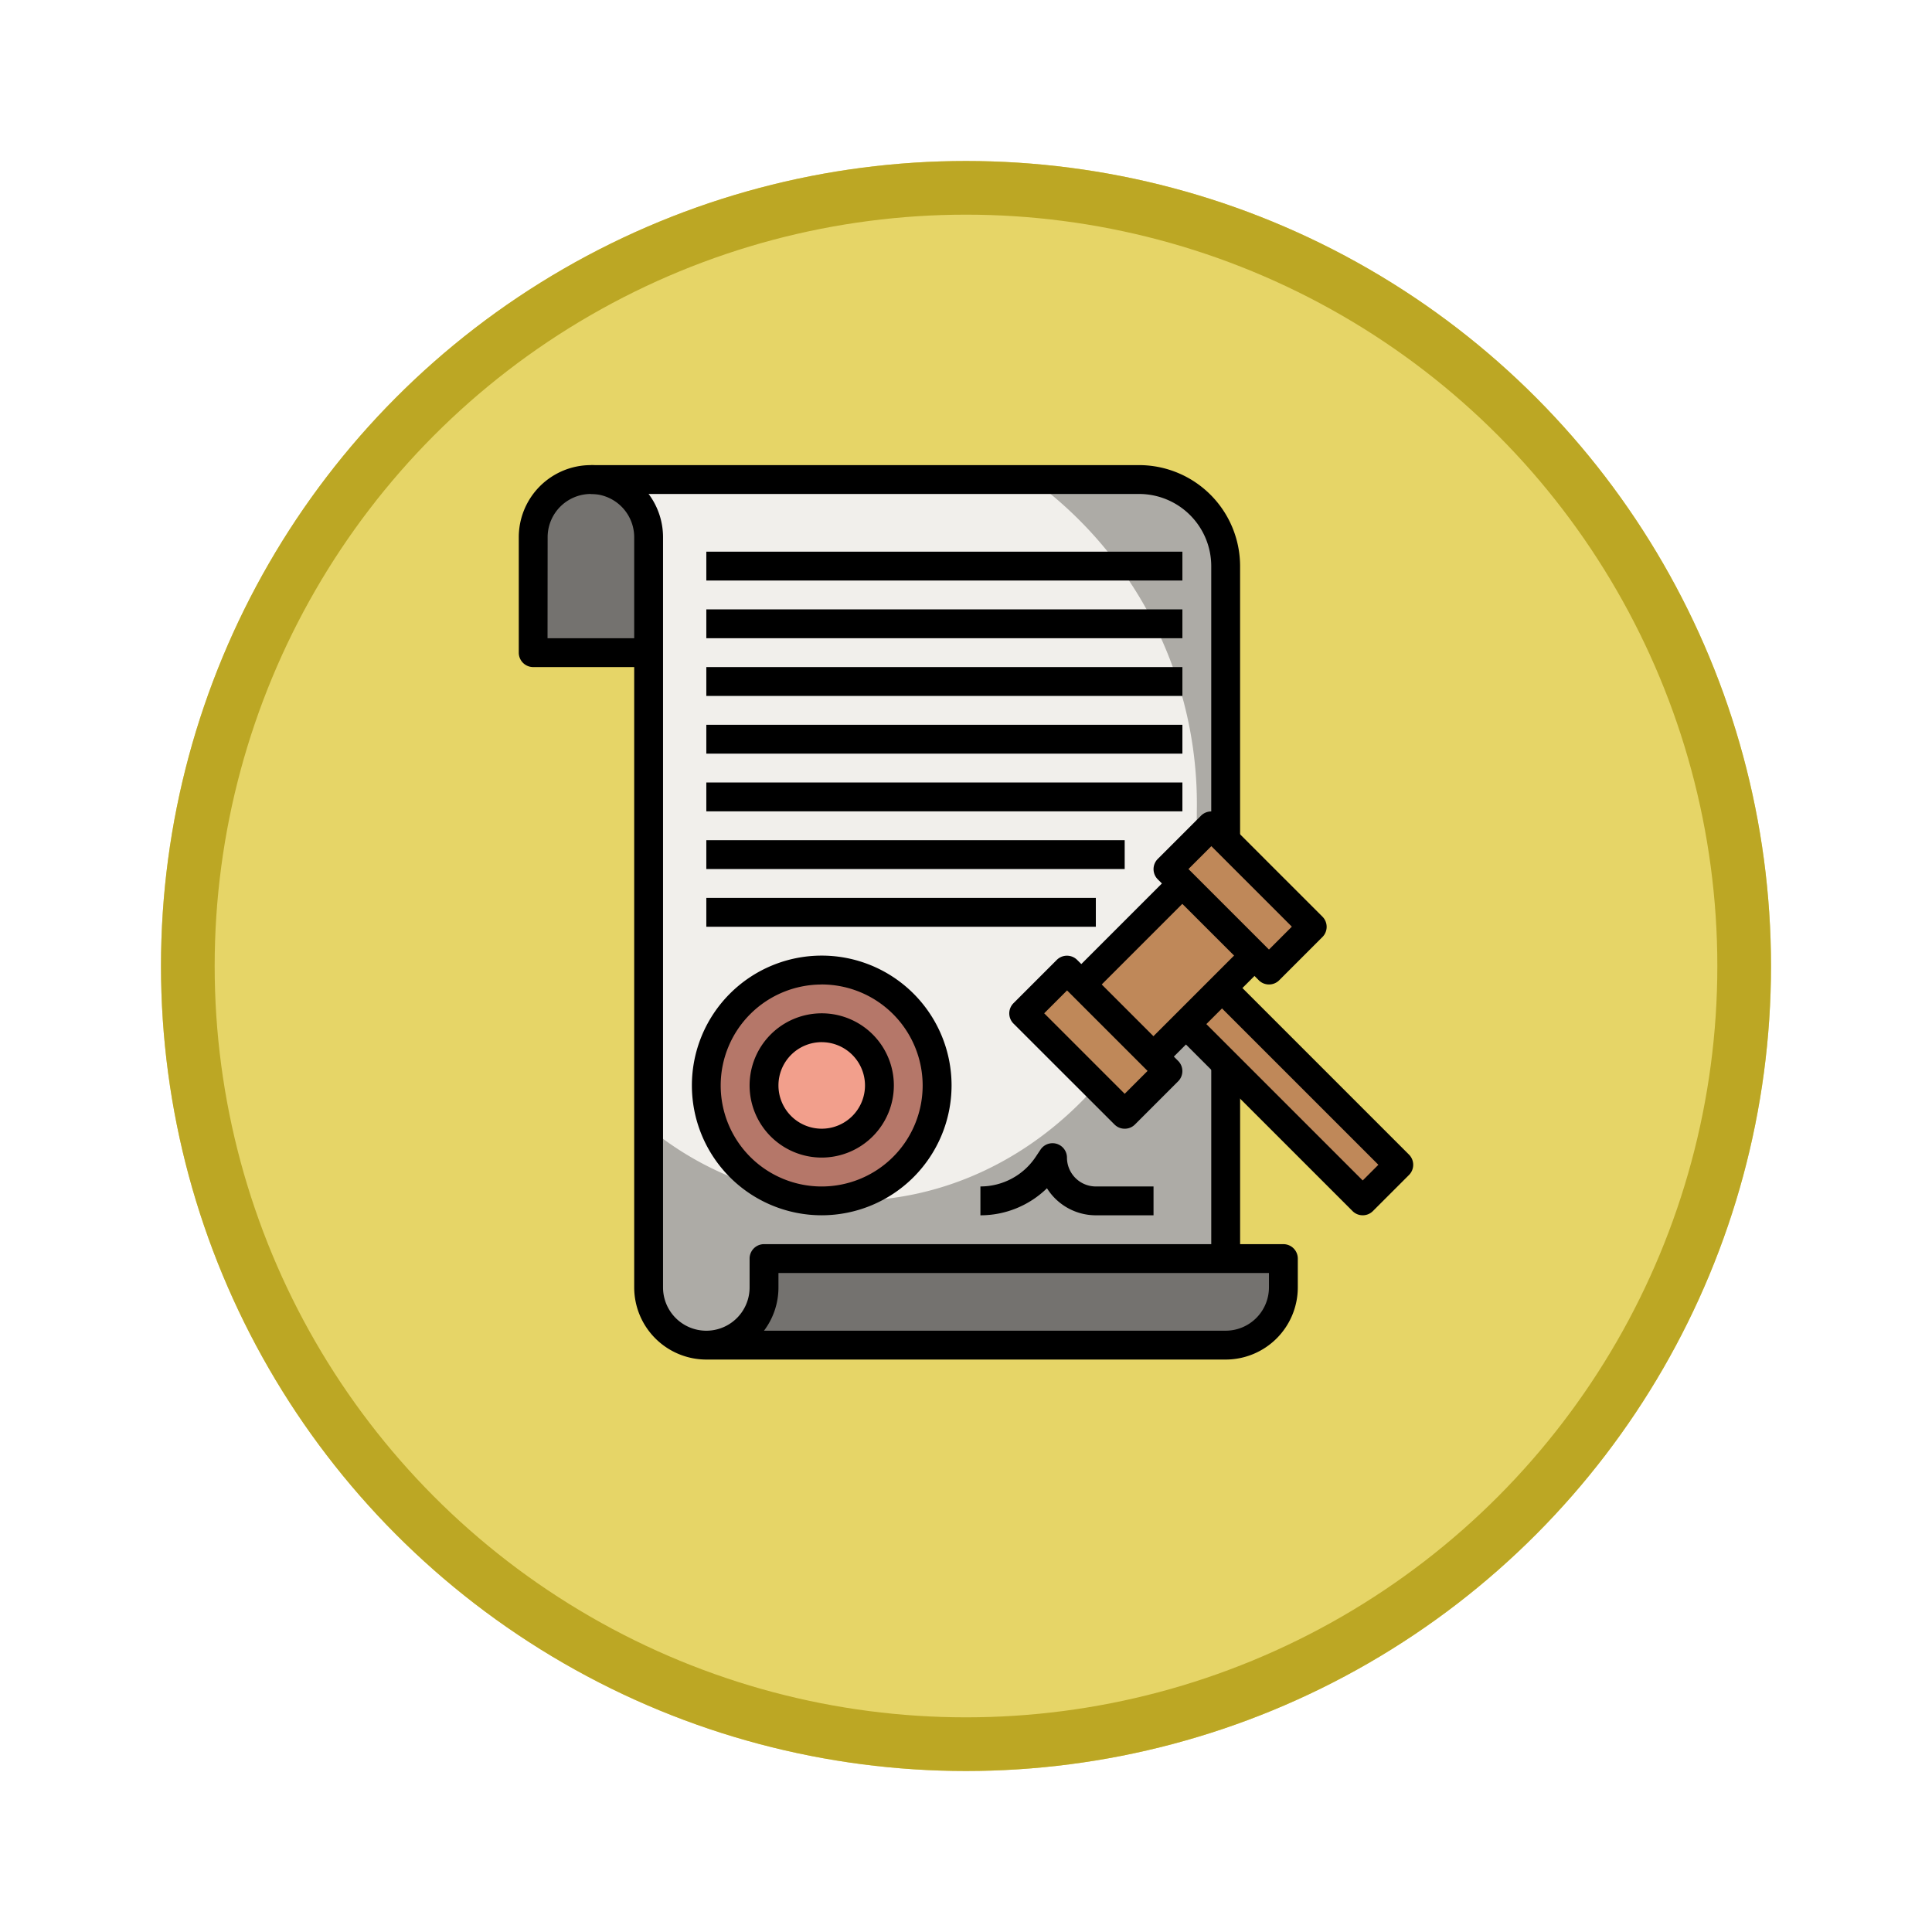 <svg xmlns="http://www.w3.org/2000/svg" xmlns:xlink="http://www.w3.org/1999/xlink" width="108" height="108" viewBox="0 0 108 108">
  <defs>
    <filter id="Fondo" x="0" y="0" width="108" height="108" filterUnits="userSpaceOnUse">
      <feOffset dy="3" input="SourceAlpha"/>
      <feGaussianBlur stdDeviation="3" result="blur"/>
      <feFlood flood-opacity="0.161"/>
      <feComposite operator="in" in2="blur"/>
      <feComposite in="SourceGraphic"/>
    </filter>
  </defs>
  <g id="Grupo_1099842" data-name="Grupo 1099842" transform="translate(-747 -614)">
    <g transform="matrix(1, 0, 0, 1, 747, 614)" filter="url(#Fondo)">
      <g id="Fondo-2" data-name="Fondo" transform="translate(9 6)" fill="#e6d567" stroke="#bca724" stroke-width="3">
        <circle cx="45" cy="45" r="45" stroke="none"/>
        <circle cx="45" cy="45" r="43.5" fill="none"/>
      </g>
    </g>
    <g id="Grupo_1099841" data-name="Grupo 1099841" transform="translate(775 639)">
      <g id="Grupo_1099812" data-name="Grupo 1099812" transform="translate(5.032 1.806)">
        <path id="Trazado_875945" data-name="Trazado 875945" d="M41.484,45.548H15.677v1.613a3.226,3.226,0,1,1-6.452,0V5.226A3.226,3.226,0,0,0,6,2H35.839a5.645,5.645,0,0,1,5.645,5.645Z" transform="translate(-6 -2)" fill="#adaba6"/>
      </g>
      <g id="Grupo_1099813" data-name="Grupo 1099813" transform="translate(5.032 1.806)">
        <path id="Trazado_875946" data-name="Trazado 875946" d="M9.226,5.226v33a17.858,17.858,0,0,0,11.29,4.094c10.689,0,19.355-9.748,19.355-21.774A22.459,22.459,0,0,0,30.654,2H6A3.226,3.226,0,0,1,9.226,5.226Z" transform="translate(-6 -2)" fill="#f1efeb"/>
      </g>
      <g id="Grupo_1099815" data-name="Grupo 1099815" transform="translate(11.484 45.355)">
        <g id="Grupo_1099814" data-name="Grupo 1099814">
          <path id="Trazado_875947" data-name="Trazado 875947" d="M43.032,56H17.226v1.613A3.226,3.226,0,0,1,14,60.839H43.032a3.226,3.226,0,0,0,3.226-3.226V56Z" transform="translate(-14 -56)" fill="#74726f"/>
        </g>
      </g>
      <g id="Grupo_1099816" data-name="Grupo 1099816" transform="translate(1.806 1.806)">
        <path id="Trazado_875948" data-name="Trazado 875948" d="M8.452,11.677H2V5.226a3.226,3.226,0,0,1,6.452,0Z" transform="translate(-2 -2)" fill="#74726f"/>
      </g>
      <g id="Grupo_1099817" data-name="Grupo 1099817" transform="translate(11.484 29.226)">
        <circle id="Elipse_11539" data-name="Elipse 11539" cx="6.452" cy="6.452" r="6.452" fill="#b57769"/>
      </g>
      <g id="Grupo_1099818" data-name="Grupo 1099818" transform="translate(14.71 32.451)">
        <circle id="Elipse_11540" data-name="Elipse 11540" cx="3.226" cy="3.226" r="3.226" fill="#f29f8c"/>
      </g>
      <g id="Grupo_1099819" data-name="Grupo 1099819" transform="translate(38.088 30.034)">
        <path id="Trazado_875949" data-name="Trazado 875949" d="M0,0H2.852V14.256H0Z" transform="translate(0 2.016) rotate(-45)" fill="#bf8859"/>
      </g>
      <g id="Grupo_1099820" data-name="Grupo 1099820" transform="translate(32.445 24.389)">
        <path id="Trazado_875950" data-name="Trazado 875950" d="M0,0H7.983V5.7H0Z" transform="translate(0 5.644) rotate(-45)" fill="#bf8859"/>
      </g>
      <g id="Grupo_1099821" data-name="Grupo 1099821" transform="translate(29.219 29.226)">
        <path id="Trazado_875951" data-name="Trazado 875951" d="M0,0H3.422V7.983H0Z" transform="translate(0 2.419) rotate(-45)" fill="#bf8859"/>
      </g>
      <g id="Grupo_1099822" data-name="Grupo 1099822" transform="translate(37.284 21.163)">
        <path id="Trazado_875952" data-name="Trazado 875952" d="M0,0H3.422V7.983H0Z" transform="translate(0 2.419) rotate(-45)" fill="#bf8859"/>
      </g>
      <g id="Grupo_1099823" data-name="Grupo 1099823" transform="translate(1 1)">
        <path id="Trazado_875953" data-name="Trazado 875953" d="M40.516,51H11.484a4.037,4.037,0,0,1-4.032-4.032V12.29H1.806A.806.806,0,0,1,1,11.484V5.032a4.032,4.032,0,0,1,8.064,0V46.968a2.419,2.419,0,1,0,4.839,0V45.355a.806.806,0,0,1,.806-.806H43.742a.806.806,0,0,1,.806.806v1.613A4.037,4.037,0,0,1,40.516,51ZM14.708,49.387H40.516a2.422,2.422,0,0,0,2.419-2.419v-.806H15.516v.806a4.011,4.011,0,0,1-.808,2.419Zm-12.1-38.71H7.452V5.032a2.419,2.419,0,0,0-4.839,0Z" transform="translate(-1 -1)"/>
      </g>
      <g id="Grupo_1099824" data-name="Grupo 1099824" transform="translate(39.71 34.468)">
        <path id="Trazado_875954" data-name="Trazado 875954" d="M49,42.5h1.613V53.387H49Z" transform="translate(-49 -42.5)"/>
      </g>
      <g id="Grupo_1099825" data-name="Grupo 1099825" transform="translate(5.032 1)">
        <path id="Trazado_875955" data-name="Trazado 875955" d="M42.29,21.968H40.677V6.645a4.037,4.037,0,0,0-4.032-4.032H6V1H36.645A5.652,5.652,0,0,1,42.29,6.645Z" transform="translate(-6 -1)"/>
      </g>
      <g id="Grupo_1099826" data-name="Grupo 1099826" transform="translate(28.419 28.419)">
        <path id="Trazado_875956" data-name="Trazado 875956" d="M41.452,44.677a.8.8,0,0,1-.57-.236L35.236,38.8a.806.806,0,0,1,0-1.14l2.419-2.419a.806.806,0,0,1,1.14,0l5.645,5.645a.806.806,0,0,1,0,1.14l-2.419,2.419A.8.8,0,0,1,41.452,44.677Zm-4.5-6.452,4.5,4.5,1.279-1.279-4.5-4.5Z" transform="translate(-35 -35)"/>
      </g>
      <g id="Grupo_1099827" data-name="Grupo 1099827" transform="translate(36.484 20.355)">
        <path id="Trazado_875957" data-name="Trazado 875957" d="M51.452,34.677a.8.8,0,0,1-.57-.236L45.236,28.8a.806.806,0,0,1,0-1.14l2.419-2.419a.806.806,0,0,1,1.14,0l5.645,5.645a.806.806,0,0,1,0,1.14l-2.419,2.419A.8.8,0,0,1,51.452,34.677Zm-4.5-6.452,4.5,4.5,1.279-1.279-4.5-4.5Z" transform="translate(-45 -25)"/>
      </g>
      <g id="Grupo_1099828" data-name="Grupo 1099828" transform="translate(31.875 23.819)">
        <path id="Trazado_875958" data-name="Trazado 875958" d="M0,0H7.983V1.613H0Z" transform="translate(0 5.644) rotate(-45)"/>
      </g>
      <g id="Grupo_1099829" data-name="Grupo 1099829" transform="translate(35.907 27.851)">
        <path id="Trazado_875959" data-name="Trazado 875959" d="M0,0H7.983V1.613H0Z" transform="translate(0 5.644) rotate(-45)"/>
      </g>
      <g id="Grupo_1099830" data-name="Grupo 1099830" transform="translate(37.526 29.462)">
        <path id="Trazado_875960" data-name="Trazado 875960" d="M56.944,49.766a.8.8,0,0,1-.57-.236L46.293,39.449l1.14-1.14,9.51,9.51.876-.876-9.51-9.51,1.14-1.14L59.53,46.374a.806.806,0,0,1,0,1.14L57.514,49.53A.8.8,0,0,1,56.944,49.766Z" transform="translate(-46.293 -36.293)"/>
      </g>
      <g id="Grupo_1099831" data-name="Grupo 1099831" transform="translate(11.484 15.516)">
        <path id="Trazado_875961" data-name="Trazado 875961" d="M14,19H40.613v1.613H14Z" transform="translate(-14 -19)"/>
      </g>
      <g id="Grupo_1099832" data-name="Grupo 1099832" transform="translate(11.484 21.968)">
        <path id="Trazado_875962" data-name="Trazado 875962" d="M14,27H37.387v1.613H14Z" transform="translate(-14 -27)"/>
      </g>
      <g id="Grupo_1099833" data-name="Grupo 1099833" transform="translate(11.484 18.742)">
        <path id="Trazado_875963" data-name="Trazado 875963" d="M14,23H40.613v1.613H14Z" transform="translate(-14 -23)"/>
      </g>
      <g id="Grupo_1099834" data-name="Grupo 1099834" transform="translate(11.484 9.064)">
        <path id="Trazado_875964" data-name="Trazado 875964" d="M14,11H40.613v1.613H14Z" transform="translate(-14 -11)"/>
      </g>
      <g id="Grupo_1099835" data-name="Grupo 1099835" transform="translate(11.484 5.839)">
        <path id="Trazado_875965" data-name="Trazado 875965" d="M14,7H40.613V8.613H14Z" transform="translate(-14 -7)"/>
      </g>
      <g id="Grupo_1099836" data-name="Grupo 1099836" transform="translate(11.484 12.29)">
        <path id="Trazado_875966" data-name="Trazado 875966" d="M14,15H40.613v1.613H14Z" transform="translate(-14 -15)"/>
      </g>
      <g id="Grupo_1099837" data-name="Grupo 1099837" transform="translate(11.484 25.193)">
        <path id="Trazado_875967" data-name="Trazado 875967" d="M14,31H35.774v1.613H14Z" transform="translate(-14 -31)"/>
      </g>
      <g id="Grupo_1099838" data-name="Grupo 1099838" transform="translate(10.677 28.419)">
        <path id="Trazado_875968" data-name="Trazado 875968" d="M20.258,49.516a7.258,7.258,0,1,1,7.258-7.258A7.266,7.266,0,0,1,20.258,49.516Zm0-12.9A5.645,5.645,0,1,0,25.9,42.258,5.652,5.652,0,0,0,20.258,36.613Z" transform="translate(-13 -35)"/>
      </g>
      <g id="Grupo_1099839" data-name="Grupo 1099839" transform="translate(13.903 31.645)">
        <path id="Trazado_875969" data-name="Trazado 875969" d="M21.032,47.064a4.032,4.032,0,1,1,4.032-4.032A4.037,4.037,0,0,1,21.032,47.064Zm0-6.452a2.419,2.419,0,1,0,2.419,2.419A2.422,2.422,0,0,0,21.032,40.613Z" transform="translate(-17 -39)"/>
      </g>
      <g id="Grupo_1099840" data-name="Grupo 1099840" transform="translate(26.806 38.903)">
        <path id="Trazado_875970" data-name="Trazado 875970" d="M42.677,52.032H39.452a3.227,3.227,0,0,1-2.732-1.512A5.318,5.318,0,0,1,33,52.032V50.419a3.707,3.707,0,0,0,3.09-1.654l.271-.406a.807.807,0,0,1,1.477.448,1.615,1.615,0,0,0,1.613,1.613h3.226Z" transform="translate(-33 -47.999)"/>
      </g>
    </g>
  </g>
</svg>
